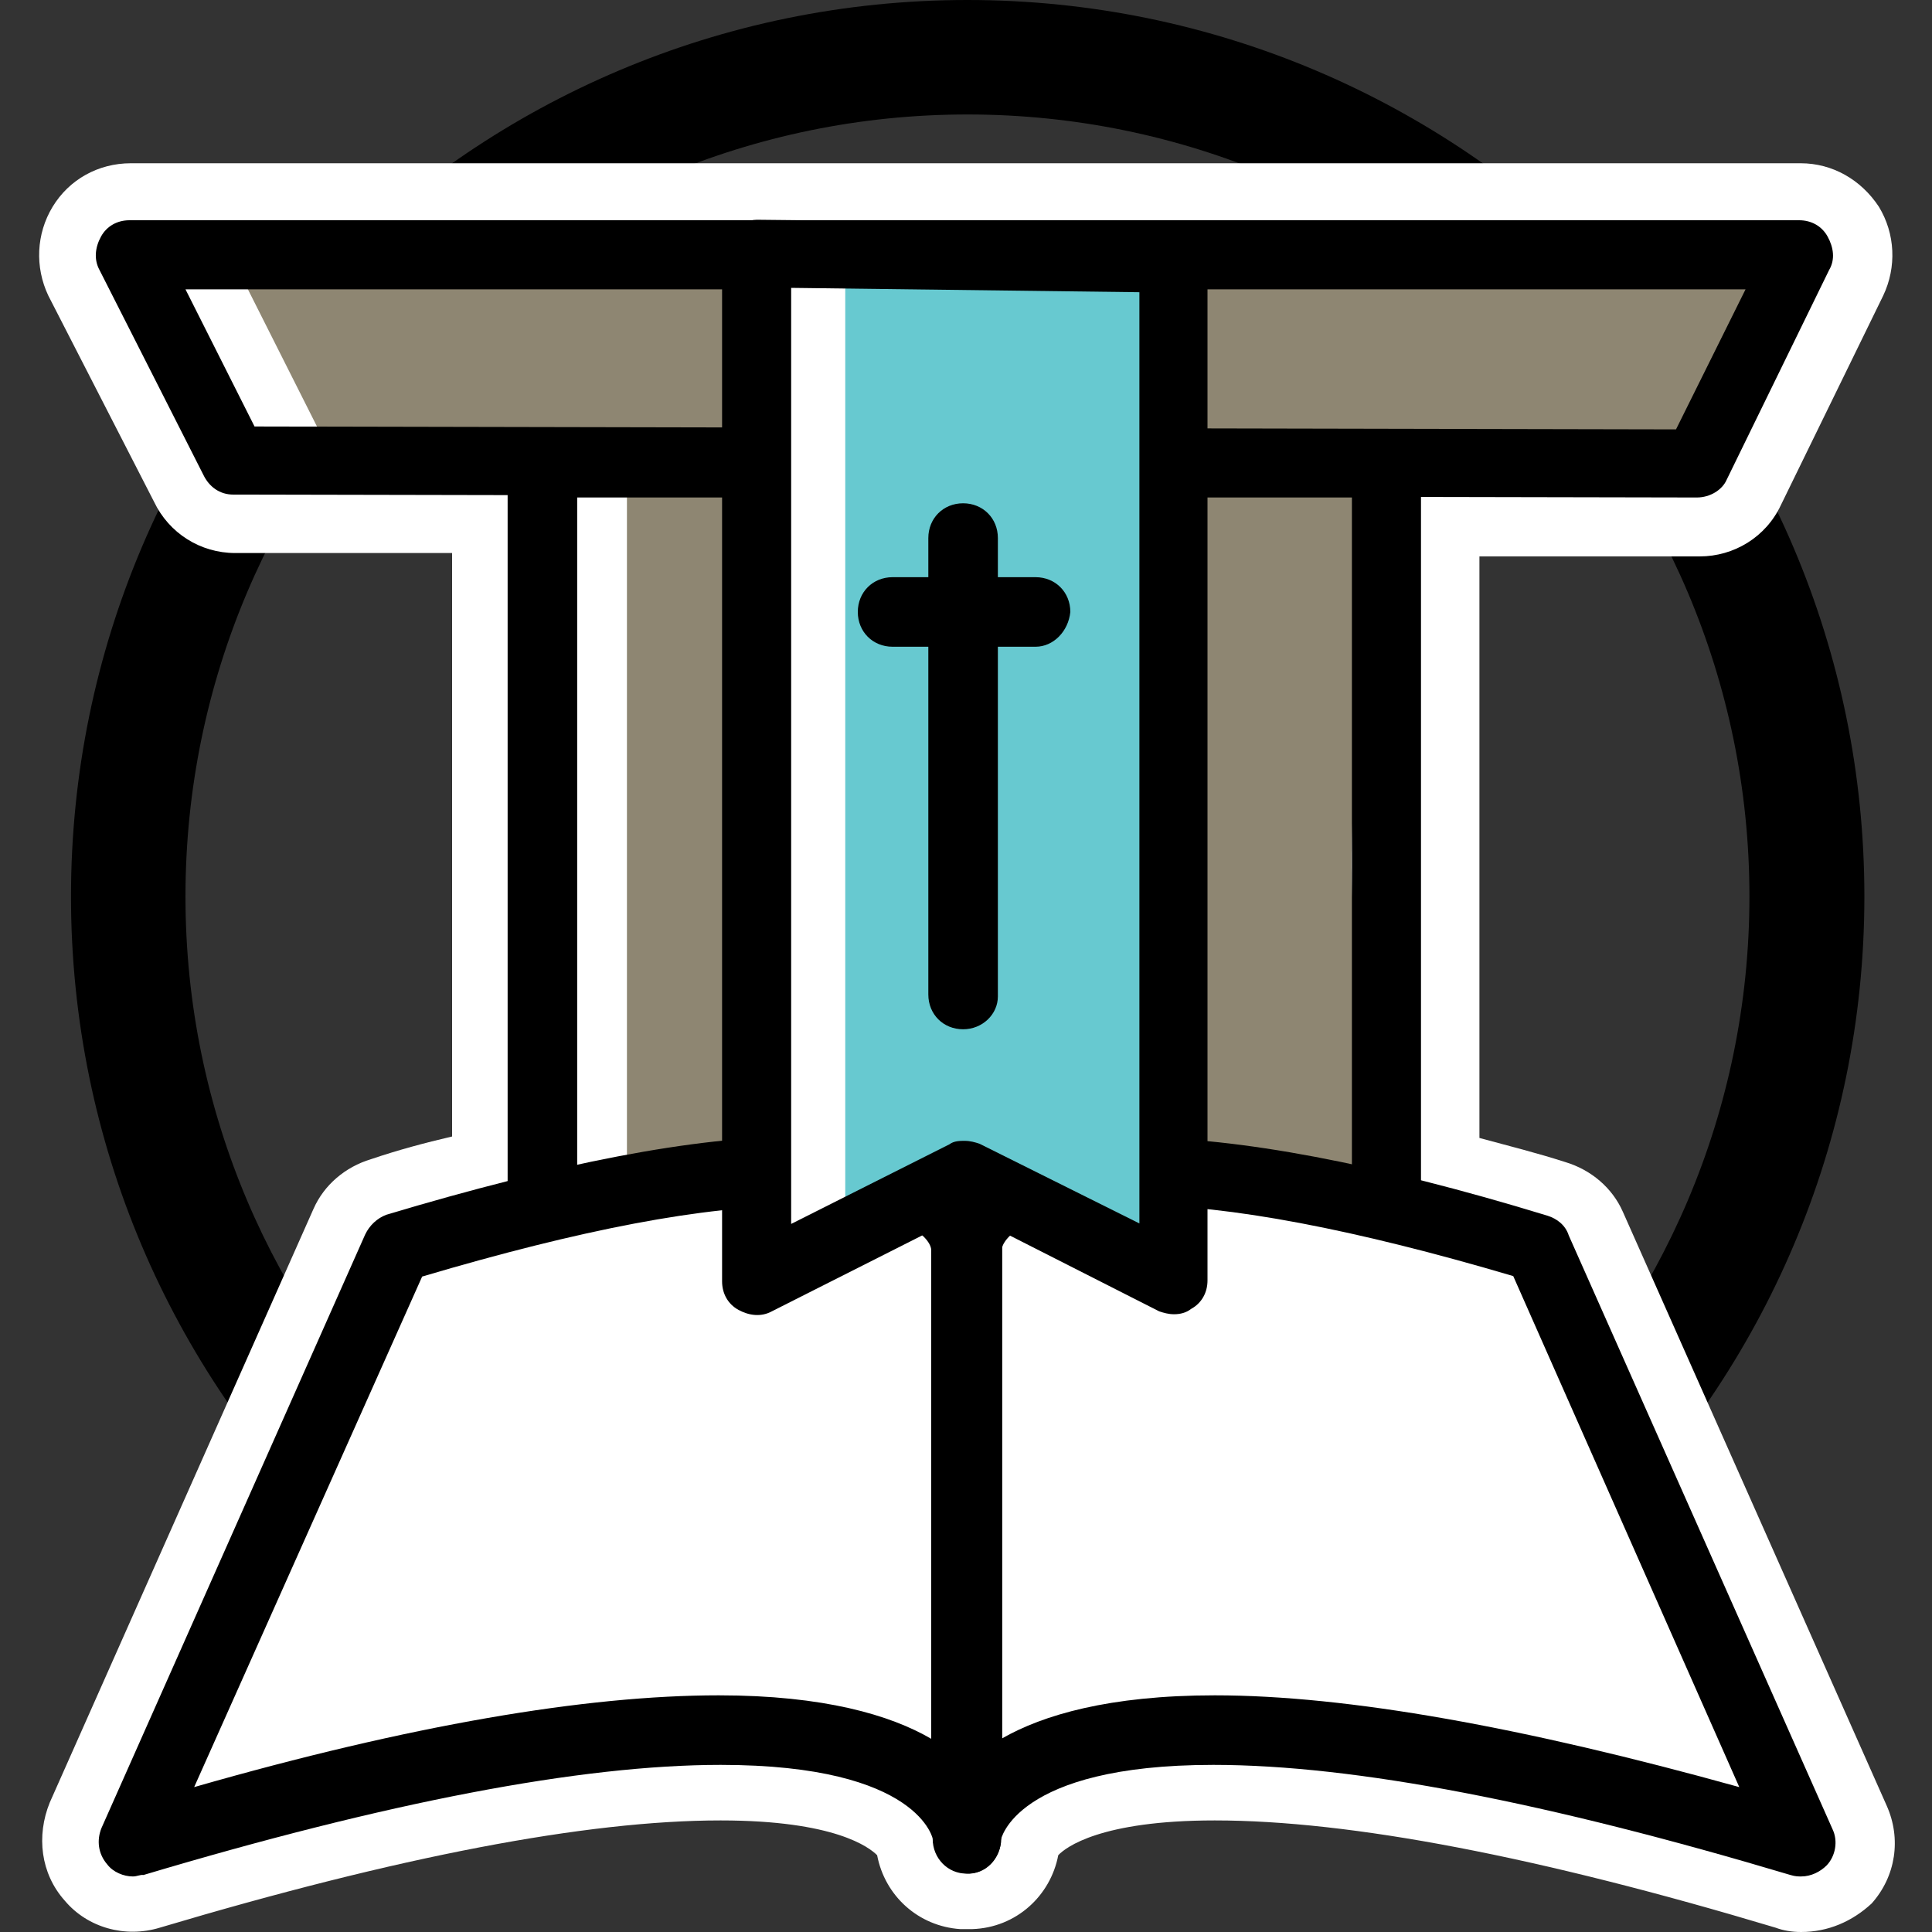 <?xml version="1.0" encoding="utf-8"?>
<!-- Generator: Adobe Illustrator 18.1.1, SVG Export Plug-In . SVG Version: 6.00 Build 0)  -->
<svg version="1.1" id="Layer_1" xmlns="http://www.w3.org/2000/svg" xmlns:xlink="http://www.w3.org/1999/xlink" x="0px" y="0px"
	 viewBox="0 0 400 400" enable-background="new 0 0 400 400" xml:space="preserve">
<rect x="0" y="0" width="400" height="400" fill="#333333" stroke="none"/>
<g>
	<g>
		<g>
			<path d="M200.3,371.3C98,371.3,14.7,288,14.7,185.6S98,0,200.3,0S386,83.3,386,185.6S302.7,371.3,200.3,371.3z M200.3,23.7
				c-89.2,0-161.9,72.7-161.9,161.9s72.7,161.9,161.9,161.9s161.9-72.7,161.9-161.9S289.5,23.7,200.3,23.7z"/>
		</g>
	</g>
	<g>
		<g>
			<path fill="#FFFFFF" d="M379.4,378.5l-54.6-122.9c-0.9-1.9-2.5-3.4-4.4-4.1c-9.4-2.8-18.1-5.3-26.2-7.2V103h57.4l0,0
				c2.8,0,5.3-1.6,6.2-4.1l21.2-43.4c0.9-2.2,0.9-4.7-0.3-6.9c-1.2-2.2-3.4-3.4-5.9-3.4H27.1c-2.5,0-4.7,1.2-5.9,3.4
				c-1.2,2.2-1.6,4.7-0.3,6.9l21.5,42.7c1.2,2.5,3.7,4.1,6.2,4.1h56.8v142c-7.8,1.9-16.2,4.4-25.3,6.9c-1.9,0.6-3.7,1.9-4.4,4.1
				L21.2,378.5c-1.2,2.5-0.6,5.6,1.2,7.5c1.2,1.6,3.4,2.5,5.3,2.5c0.6,0,1.2,0,2.2-0.3c50.2-15,90.2-22.8,119.5-22.8
				c41.8,0,44,15.6,44,15.6c0,3.7,3.1,6.6,6.9,6.9h0.3l0,0l0,0c0,0,0,0,0.3,0c3.7,0,6.9-3.1,6.9-6.9c0,0,3.1-15.6,44-15.6
				c29,0,69.3,7.8,119.5,22.8c0.6,0.3,1.2,0.3,2.2,0.3c1.9,0,4.1-0.9,5.3-2.5C380,383.8,380.7,381,379.4,378.5z M279.9,183.8
				c0-3.7,0-7.2,0-10.9V183.8z"/>
		</g>
		<g>
			<path fill="#FFFFFF" d="M372.9,400c-1.9,0-3.7-0.3-5.3-0.9c-49-14.7-88-22.2-116.1-22.2c-23.7,0-30.9,5.6-32.4,7.2
				c-1.6,8.4-8.7,15-17.8,15.3c-0.3,0-0.6,0-0.9,0c-0.3,0-0.9,0-1.6,0c-8.7-0.6-15.6-6.9-17.2-15.3c-1.6-1.6-8.7-7.2-32.4-7.2
				c-27.8,0-66.8,7.5-116.1,22.2c-7.2,2.2-15,0-19.7-5.6c-5-5.6-5.9-13.4-3.1-20.3l54.6-122.9c2.2-5,6.6-8.7,11.9-10.3
				c5.6-1.9,11.2-3.4,16.8-4.7V114.5H48.7c-7.2,0-13.7-4.1-16.8-10.6L10,61.2c-2.8-5.9-2.5-12.8,0.9-18.4s9.4-9,16.2-9h345.7
				c6.6,0,12.5,3.4,16.2,9c3.4,5.6,3.7,12.5,0.9,18.4l-21.2,43.4c-3.1,6.6-9.7,10.6-16.8,10.6h-45.6v120.4c5.9,1.6,11.9,3.1,17.8,5
				c5.3,1.6,9.7,5.3,11.9,10.3l54.6,122.9c3.1,6.9,1.9,14.7-3.1,20.3C383.5,397.8,378.5,400,372.9,400z M85.5,262.4L36.2,373.8
				c46.8-13.4,84.6-20.3,112.9-20.3c31.5,0,45.2,8.7,51.2,16.2c5.9-7.5,19.7-16.2,51.2-16.2c28.4,0,66.1,6.9,112.9,20.3l-49.6-111.4
				c-8.1-2.5-15.9-4.7-23.7-6.6c-5.3-1.2-9-5.9-9-11.5v-49c-0.6,0-1.6,0.3-2.2,0.3c-6.2,0.3-11.9-5-12.2-11.5c0-3.7,0-7.8,0-11.9
				c0.3-6.2,5.3-11.5,11.9-11.5c0,0,0,0,0.3,0c0.6,0,1.6,0,2.2,0.3v-58c0-3.1,1.2-6.2,3.4-8.4s5.3-3.4,8.4-3.4l0,0h54.3l16.5-34
				H34.6l16.5,33.4h54c6.6,0,11.9,5.3,11.9,11.9v142c0,5.3-3.7,10.3-9,11.5C101.1,258,93.6,259.9,85.5,262.4z"/>
		</g>
	</g>
	<g>
		<g>
			<path fill="#FFFFFF" d="M141.3,104.2c-2.2,0-19.3-6.9-21.5-5.9s-2.8,6.6-3.1,12.8c-0.3,6.2,0.3,19.7,0.3,26.8
				c0,7.2,0,11.5,0.6,30c0.6,18.4,1.6,20.6,1.6,32.8s-0.3,15,0.3,21.5c0.6,6.9-3.7,20-2.5,23.7s13.1-1.9,15.9-3.7
				c2.5-1.9,4.1-3.7,4.1-5.6c0-1.9,0.6-13.1,1.6-16.8C138.8,215.9,141.3,104.2,141.3,104.2z"/>
		</g>
	</g>
	<g>
		<g>
			<path fill="#FFFFFF" d="M70.2,56.2c-2.5,0-17.8-0.3-20.3,0.9c-2.5,1.2-12.8-2.5-11.9,5.9c0.9,8.4-2.2,16.8,4.7,19.3
				c6.6,2.5,8.1,7.2,13.1,7.8c5,0.9,18.1,5,21.5,0.9c3.4-4.1,4.1-19.3,2.5-20.6C78,69,70.2,56.2,70.2,56.2z"/>
		</g>
	</g>
	<g>
		<g>
			<path fill="#8E8672" d="M282.4,264.9c-0.3-18.7,0-31.8,0-43.4c0-5.3-1.6-10,1.2-14.4c-8.7-26.8,0.3-64.9,0.6-86.4
				c0-8.4-1.6-15.3,3.7-19H129.8v179.1h157.9C284.6,276.4,282.4,270.8,282.4,264.9z"/>
		</g>
	</g>
	<g>
		<g>
			<path fill="#8E8672" d="M363.8,70.2c4.4-6.2-3.4-15.6,3.4-17.2l0.3-0.3H47.7l21.5,42.7l280.8,0.6
				C352.3,85.2,357.6,79.3,363.8,70.2z"/>
		</g>
	</g>
	<g>
		<g>
			<path d="M287.1,314.5H112.3c-4.1,0-7.2-3.1-7.2-7.2V96.1c0-4.1,3.1-7.2,7.2-7.2h174.7c4.1,0,7.2,3.1,7.2,7.2v211.5
				C294.2,311.4,290.8,314.5,287.1,314.5z M119.5,300.5h160.4V103H119.5V300.5z"/>
		</g>
	</g>
	<g>
		<g>
			<path fill="#FFFFFF" d="M200.3,258c0,0-0.9-34.9-117.9,0.3L27.5,381.3c171.3-51.5,172.5-0.6,172.5-0.6V261.2V258H200.3z"/>
		</g>
		<g>
			<path d="M27.5,388.5c-1.9,0-4.1-0.9-5.3-2.5c-1.9-2.2-2.2-5-1.2-7.5l54.6-122.9c0.9-1.9,2.5-3.4,4.4-4.1
				c35.3-10.6,64-16.2,85.2-16.2c40.2,0,42.1,20,42.1,22.5v122.9c0,3.7-3.1,7.2-6.9,7.2l0,0c-3.7,0-6.9-3.1-7.2-6.9l0,0
				c0,0-2.5-15.6-44-15.6c-29,0-69.3,7.8-119.5,22.8C29,388.1,28.4,388.5,27.5,388.5z M87.4,264.3L40.2,370
				c44.6-12.8,81.1-19,108.6-19c21.8,0,35.6,4.1,44,9V258.7c-0.3-2.8-6.6-9-27.8-9C146,249.6,120.1,254.6,87.4,264.3z"/>
		</g>
	</g>
	<g>
		<g>
			<path fill="#FFFFFF" d="M200.3,258c0,0,0.9-34.9,117.9,0.3l54.6,122.9c-171.3-51.8-172.5-0.6-172.5-0.6V261.2V258z"/>
		</g>
		<g>
			<path d="M372.9,388.5c-0.6,0-1.2,0-2.2-0.3c-50.2-15-90.2-22.8-119.5-22.8c-41.2,0-44,15.6-44,15.6c0,3.7-3.1,7.2-7.2,6.9
				c-3.7,0-6.9-3.1-6.9-7.2V258c0-2.5,1.9-22.5,42.1-22.5c20.9,0,49.6,5.3,85.2,16.2c1.9,0.6,3.7,1.9,4.4,4.1l54.6,122.9
				c1.2,2.5,0.6,5.6-1.2,7.5C376.9,387.5,375,388.5,372.9,388.5z M251.5,351c27.5,0,64,6.6,108.6,19l-46.8-105.8
				c-32.8-9.7-59-14.7-78-14.7c-21.2,0-27.1,6.2-27.8,8.7v101.7C215.9,355.1,229.6,351,251.5,351z"/>
		</g>
	</g>
	<g>
		<g>
			<path d="M351.3,103L351.3,103l-303-0.6c-2.8,0-5-1.6-6.2-4.1L20.6,55.9c-1.2-2.2-0.9-4.7,0.3-6.9c1.2-2.2,3.4-3.4,5.9-3.4h345.7
				c2.5,0,4.7,1.2,5.9,3.4c1.2,2.2,1.6,4.7,0.3,6.9l-21.2,43.4C356.6,101.4,354.1,103,351.3,103z M52.7,88.3L347,88.9l14.4-29H38.4
				L52.7,88.3z"/>
		</g>
	</g>
	<g>
		<g>
			<polygon fill="#FFFFFF" points="243.1,265.2 199.7,243.1 156.6,265.2 156.6,52.7 243.1,53.7 			"/>
		</g>
		<g>
			<g>
				<path fill="#67C9D0" d="M223.1,249.6c1.9,0.3,3.4,0.9,5.3,1.9c0.6,0.3,0.9,0.6,1.6,0.9c0.3,0.3,0.6,0.3,0.9,0.6
					c3.4,0.3,6.2,0.9,8.7,2.2c0.9,0,1.6,0,2.5-0.3c0.3,0,0.6,0,1.2,0V52.7L175,54.6v202.5c3.4-6.9,10.3-12.2,20.3-12.2
					c0.9,0,2.2,0,3.1,0.3c2.5-0.9,5.6-1.6,9-1.6C214,243.4,219.3,245.9,223.1,249.6"/>
			</g>
		</g>
		<g>
			<path d="M243.1,272.1c-1.2,0-2.2-0.3-3.1-0.6L200,251.2l-40.2,20.3c-2.2,1.2-4.7,0.9-6.9-0.3c-2.2-1.2-3.4-3.4-3.4-5.9V52.7
				c0-1.9,0.6-3.7,2.2-5c1.2-1.2,3.1-2.2,5-2.2l86.4,0.9c3.7,0,6.9,3.1,6.9,7.2v211.5c0,2.5-1.2,4.7-3.4,5.9
				C245.6,271.8,244.3,272.1,243.1,272.1z M199.7,236.2c1.2,0,2.2,0.3,3.1,0.6l33.1,16.5V60.5l-72.1-0.9v193.8l32.8-16.5
				C197.5,236.2,198.8,236.2,199.7,236.2z"/>
		</g>
	</g>
	<g>
		<g>
			<line fill="none" x1="199.4" y1="111.4" x2="199.4" y2="206.2"/>
		</g>
		<g>
			<path d="M199.4,213.1c-4.1,0-7.2-3.1-7.2-7.2v-94.5c0-4.1,3.1-7.2,7.2-7.2c4.1,0,7.2,3.1,7.2,7.2v94.9
				C206.6,210,203.4,213.1,199.4,213.1z"/>
		</g>
	</g>
	<g>
		<g>
			<line fill="none" x1="184.7" y1="127" x2="214.4" y2="127"/>
		</g>
		<g>
			<path d="M214.4,133.9h-29.6c-4.1,0-7.2-3.1-7.2-7.2c0-4.1,3.1-7.2,7.2-7.2h29.6c4.1,0,7.2,3.1,7.2,7.2
				C221.2,130.7,218.1,133.9,214.4,133.9z"/>
		</g>
	</g>
</g>
</svg>
